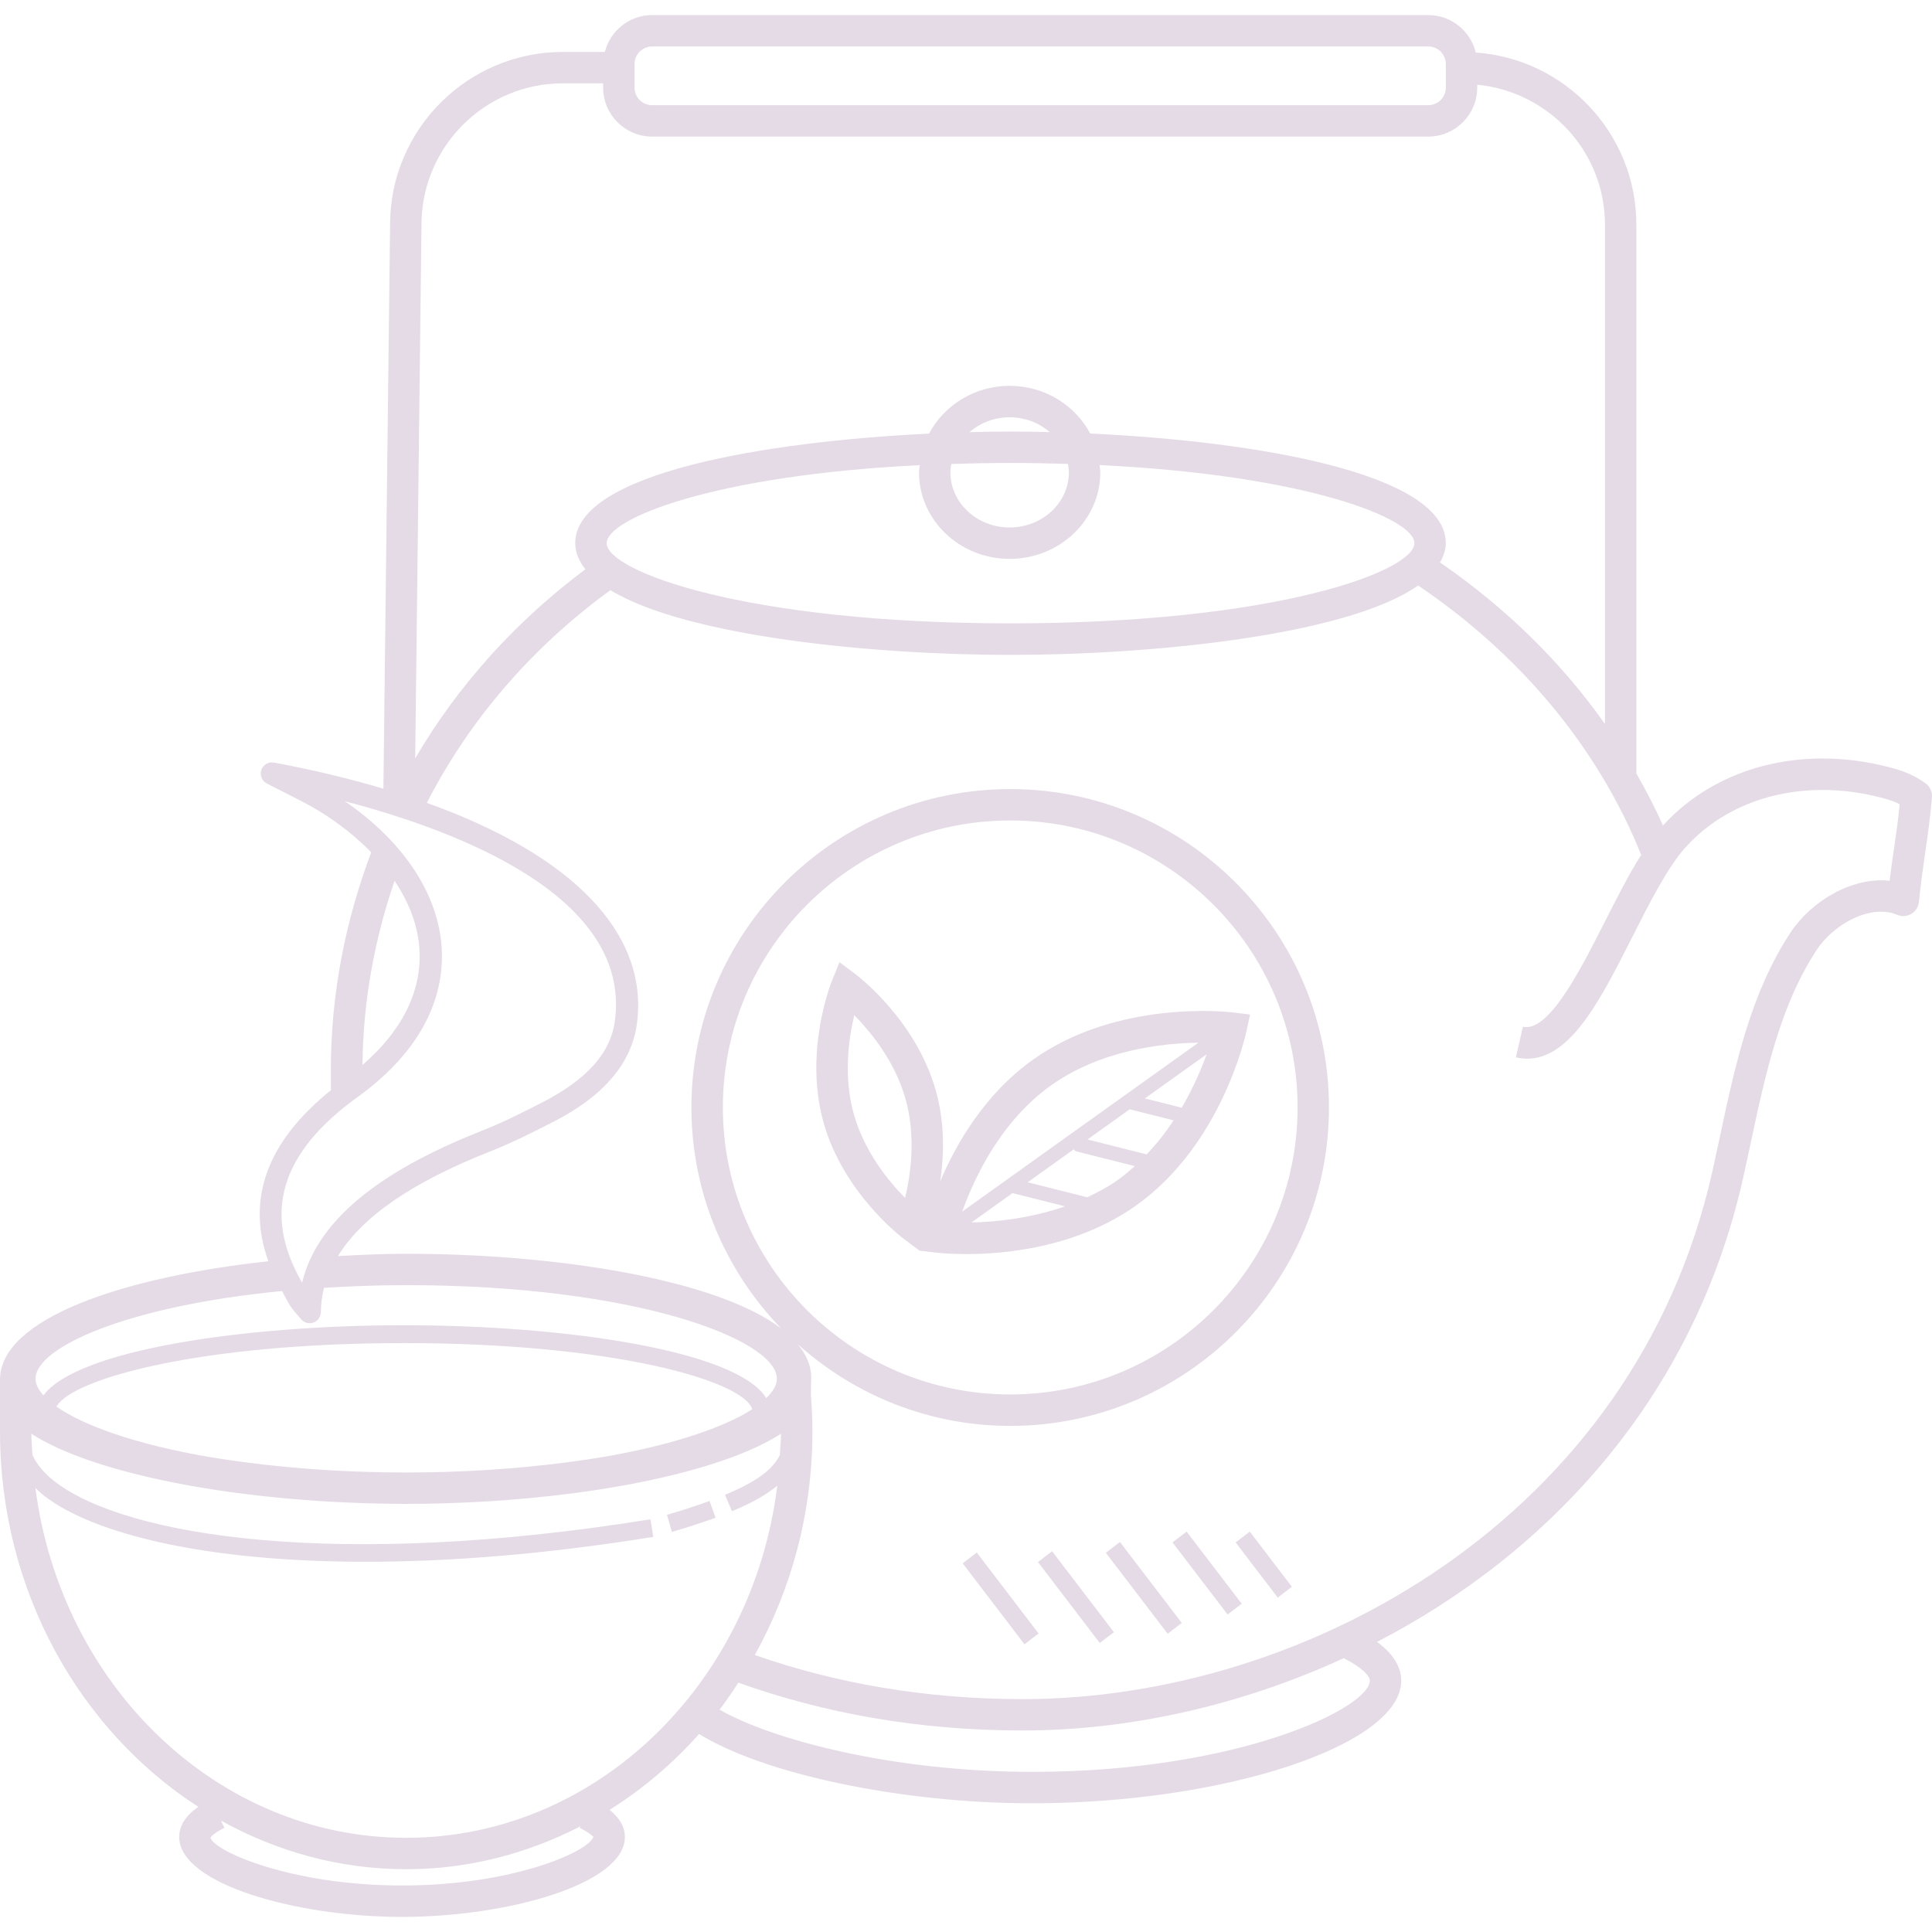 <svg width="230" height="230" viewBox="0 0 230 230" fill="none" xmlns="http://www.w3.org/2000/svg">
<g clip-path="url(#clip0_25_119)">
<path d="M148.385 122.778L148.815 120.777L146.784 120.53C146.231 120.459 133.054 118.963 122.945 126.17C117.226 130.25 113.827 136.163 111.93 140.633C112.379 137.607 112.51 133.788 111.418 129.873C109.084 121.498 102.18 116.232 101.888 116.008L99.939 114.546L99.027 116.805C98.888 117.145 95.702 125.224 98.032 133.598C100.366 141.972 107.27 147.238 107.566 147.462L109.424 148.857L109.421 148.88L109.462 148.884L109.514 148.925L109.525 148.891L111.452 149.123C111.62 149.142 112.959 149.295 115.027 149.295C119.747 149.295 128.263 148.495 135.295 143.479C145.401 136.272 148.269 123.327 148.385 122.778ZM107.749 142.608C105.763 140.603 102.887 137.091 101.634 132.595C100.388 128.118 101.039 123.612 101.701 120.863C103.683 122.867 106.56 126.379 107.816 130.875C109.062 135.352 108.411 139.859 107.749 142.608ZM136.507 137.424L129.464 135.651L134.487 132.061L139.719 133.377C138.803 134.768 137.733 136.134 136.507 137.424ZM143.65 125.508C143.007 127.277 142.053 129.528 140.681 131.87L136.293 130.766L143.65 125.508ZM114.548 144.235C116 140.188 119.149 133.474 125.118 129.218C131.024 125.003 138.343 124.195 142.674 124.124L114.548 144.235ZM115.652 145.532L120.555 142.024C120.574 142.032 120.577 142.05 120.596 142.054L126.794 143.614C122.627 145.061 118.502 145.476 115.652 145.532ZM133.118 140.438C131.94 141.28 130.694 141.942 129.438 142.533L122.339 140.749L127.815 136.833C127.916 136.923 127.994 137.035 128.136 137.072L135.097 138.823C134.468 139.384 133.825 139.933 133.118 140.438Z" fill="#54135B" fill-opacity="0.15"/>
<path d="M229.276 93.283C229.13 93.171 227.803 92.165 225.805 91.581C215.195 88.496 204.543 91.061 197.972 98.272C197.033 96.141 195.948 94.091 194.804 92.075V26.75C194.804 15.896 186.347 6.999 175.681 6.254C175.063 3.704 172.774 1.796 170.037 1.796H77.626C74.914 1.796 72.648 3.67 72.005 6.183H67.008C55.664 6.183 46.437 15.41 46.437 26.732L45.644 93.893C41.639 92.707 37.308 91.652 32.606 90.781C31.959 90.669 31.327 91.035 31.114 91.652C30.901 92.273 31.17 92.954 31.75 93.261C32.543 93.676 33.306 94.061 34.035 94.427C35.471 95.153 36.78 95.811 37.947 96.526C40.382 98.014 42.454 99.69 44.193 101.47C41.152 109.541 39.387 118.226 39.387 127.397V129.79C31.784 135.917 29.296 142.739 31.944 150.148C14.848 152.007 0 156.895 0 164.267C0 164.592 0 168.99 0 170.415C0 189.396 9.496 205.991 23.611 215.102C22.111 216.131 21.334 217.331 21.334 218.689C21.334 224.295 35.314 228.204 47.862 228.204C60.41 228.204 74.391 224.295 74.391 218.689C74.391 217.481 73.748 216.408 72.566 215.458C76.508 212.989 80.094 209.952 83.229 206.425C90.772 211.119 107.053 214.676 122.874 214.676C145.868 214.676 166.813 207.723 166.813 200.086C166.813 198.391 165.81 196.85 163.937 195.463C184.406 184.86 201.626 166.376 207.49 140.337C207.819 138.879 208.133 137.409 208.448 135.935C210.149 127.954 211.911 119.703 216.294 113.053C218.295 110.02 222.701 107.574 225.854 108.906C226.4 109.141 227.029 109.1 227.541 108.793C228.053 108.49 228.39 107.959 228.446 107.368C228.663 105.143 228.932 103.295 229.194 101.489C229.497 99.398 229.792 97.367 229.994 94.914C230.043 94.282 229.774 93.672 229.276 93.283ZM75.543 7.616C75.543 6.468 76.478 5.533 77.626 5.533H170.037C171.185 5.533 172.12 6.468 172.12 7.616V10.436C172.12 11.584 171.185 12.519 170.037 12.519H77.626C76.478 12.519 75.543 11.584 75.543 10.436V7.616ZM50.177 26.75C50.177 17.471 57.729 9.92 67.008 9.92H71.803V10.436C71.803 13.645 74.413 16.259 77.626 16.259H170.037C173.246 16.259 175.86 13.645 175.86 10.436V10.084C184.369 10.915 191.067 18.024 191.067 26.75V86.188C185.812 78.738 179.14 72.256 171.428 66.956C171.836 66.231 172.12 65.475 172.12 64.664C172.12 56.312 149.399 52.527 129.789 51.611C128.005 48.26 124.4 45.933 120.196 45.933C115.992 45.933 112.379 48.263 110.599 51.622C91.034 52.557 68.481 56.346 68.481 64.664C68.481 65.782 68.934 66.811 69.689 67.772C61.454 73.921 54.542 81.535 49.429 90.284L50.177 26.75ZM120.196 66.534C126.146 66.534 130.99 61.915 130.99 56.233C130.99 55.938 130.923 55.657 130.896 55.366C155.54 56.555 168.38 61.724 168.38 64.66C168.38 67.992 151.867 74.209 120.301 74.209C88.734 74.209 72.222 67.992 72.222 64.66C72.222 61.731 84.983 56.578 109.495 55.373C109.469 55.661 109.406 55.938 109.406 56.23C109.402 61.915 114.245 66.534 120.196 66.534ZM120.297 55.115C122.672 55.115 124.931 55.16 127.138 55.227C127.194 55.557 127.246 55.889 127.246 56.233C127.246 59.85 124.082 62.794 120.192 62.794C116.303 62.794 113.142 59.85 113.142 56.233C113.142 55.889 113.194 55.56 113.251 55.235C115.521 55.164 117.847 55.115 120.297 55.115ZM115.412 51.446C116.673 50.358 118.345 49.677 120.196 49.677C122.044 49.677 123.712 50.354 124.972 51.439C123.375 51.401 121.808 51.375 120.301 51.375C118.726 51.375 117.084 51.405 115.412 51.446ZM46.972 104.859C48.79 107.57 49.841 110.439 49.949 113.323C50.133 118.174 47.791 122.785 43.153 126.776C43.224 119.075 44.612 111.748 46.972 104.859ZM42.596 130.583C49.381 125.691 52.84 119.688 52.597 113.222C52.354 106.688 48.176 100.273 41.055 95.385C54.744 98.968 75.12 106.811 73.209 121.472C72.708 125.336 69.921 128.507 64.423 131.309C62.187 132.446 59.879 133.624 57.366 134.615C44.739 139.589 37.693 145.529 35.965 152.695C31.196 144.47 33.377 137.226 42.596 130.583ZM33.575 153.693C33.919 154.307 34.196 154.913 34.607 155.533C34.858 155.911 35.176 156.281 35.501 156.644L35.853 157.052C36.111 157.362 36.485 157.527 36.87 157.527C37.02 157.527 37.173 157.501 37.319 157.448C37.842 157.261 38.194 156.764 38.198 156.21C38.205 155.219 38.336 154.254 38.568 153.312C41.669 153.121 44.904 152.994 48.36 152.994C75.704 152.994 92.489 159.487 92.489 164.143C92.489 164.876 92.029 165.654 91.221 166.447C87.792 160.803 67.415 157.766 48.09 157.766C29.136 157.766 9.167 160.684 5.169 166.122C4.567 165.441 4.23 164.775 4.23 164.143C4.226 160.399 15.11 155.481 33.575 153.693ZM89.553 167.767C86.243 169.903 80.192 171.994 71.907 173.434C66.368 174.354 59.98 175.023 52.975 175.229C51.468 175.27 49.934 175.296 48.356 175.296C46.778 175.296 45.244 175.27 43.737 175.229C36.732 175.023 30.343 174.354 24.804 173.434C16.112 171.926 9.911 169.697 6.721 167.453C8.606 164.091 23.993 159.891 48.087 159.891C72.947 159.887 88.499 164.356 89.553 167.767ZM47.858 224.464C34.675 224.464 25.552 220.413 25.055 218.782C25.055 218.779 25.291 218.293 26.716 217.608L26.297 216.733C32.92 220.409 40.408 222.526 48.356 222.526C55.788 222.526 62.808 220.656 69.106 217.414L69.013 217.612C70.262 218.214 70.591 218.659 70.647 218.659C70.079 220.451 60.983 224.464 47.858 224.464ZM48.356 218.786C25.859 218.786 7.248 200.632 4.215 177.14C4.548 177.454 4.866 177.772 5.255 178.071C11.097 182.582 24.344 185.926 43.55 185.926C53.446 185.926 64.917 185.039 77.772 182.963L77.435 180.869C40.247 186.864 15.039 182.945 6.549 176.392C5.236 175.378 4.361 174.313 3.864 173.205C3.819 172.364 3.736 171.534 3.733 170.681C10.012 174.769 23.656 177.899 39.425 178.778C39.563 178.786 39.705 178.793 39.843 178.801C41.029 178.864 42.226 178.913 43.43 178.95C43.696 178.958 43.961 178.969 44.227 178.976C45.592 179.01 46.965 179.033 48.352 179.033C49.74 179.033 51.112 179.01 52.477 178.976C52.743 178.969 53.009 178.958 53.274 178.95C54.482 178.913 55.675 178.864 56.861 178.801C57.003 178.793 57.141 178.786 57.28 178.778C73.048 177.899 86.692 174.769 92.972 170.681C92.968 171.537 92.886 172.371 92.841 173.213C91.812 175.349 89.153 176.762 86.314 177.955L87.137 179.908C88.536 179.321 90.743 178.363 92.534 176.863C89.617 200.493 70.939 218.786 48.356 218.786ZM122.874 210.936C106.253 210.936 91.861 207.091 85.667 203.53C86.456 202.498 87.186 201.41 87.9 200.314C98.07 203.968 109.439 206.01 121.729 206.01C134.334 206.01 147.626 203.078 159.968 197.404C162.205 198.53 163.073 199.54 163.073 200.078C163.073 203.306 147.473 210.936 122.874 210.936ZM225.488 100.95C225.308 102.196 225.121 103.46 224.953 104.851C220.465 104.361 215.595 107.316 213.168 111C208.399 118.237 206.563 126.839 204.786 135.157C204.476 136.616 204.161 138.071 203.84 139.518C194.561 180.719 155.51 202.277 121.729 202.277C110.169 202.277 99.468 200.389 89.86 197.026C94.183 189.224 96.716 180.147 96.716 170.419C96.716 168.994 96.648 167.592 96.543 166.197C96.514 165.778 96.573 164.308 96.573 163.982C96.573 162.572 95.986 161.271 95.003 160.055C101.72 166.062 110.558 169.75 120.263 169.75C141.189 169.75 158.21 152.747 158.21 131.844C158.21 110.94 141.185 93.938 120.263 93.938C99.337 93.938 82.312 110.94 82.312 131.844C82.312 142.058 86.397 151.326 92.998 158.152C85.308 152.298 66.316 149.258 48.352 149.258C45.644 149.258 42.933 149.388 40.229 149.534C43.094 144.867 49.033 140.749 58.331 137.087C60.964 136.051 63.331 134.843 65.889 133.542C71.87 130.493 75.214 126.551 75.831 121.824C77.233 111.067 68.096 101.762 50.813 95.579C55.937 85.582 63.447 76.965 72.667 70.259C81.793 75.802 104.087 77.964 120.293 77.964C137.045 77.964 160.335 75.667 168.825 69.702C180.737 77.754 190.129 88.728 195.38 101.769C193.857 104.182 192.418 107.032 191.004 109.822C188.045 115.668 184.346 122.908 181.298 122.232L180.46 125.878C186.403 127.228 190.248 119.595 194.34 111.512C196.393 107.451 198.518 103.25 200.672 100.861C206.263 94.663 215.49 92.486 224.751 95.179C225.301 95.34 225.783 95.553 226.153 95.744C225.974 97.618 225.734 99.263 225.488 100.95ZM86.056 131.84C86.056 113.001 101.406 97.674 120.267 97.674C139.128 97.674 154.474 113.001 154.474 131.84C154.474 150.679 139.128 166.006 120.267 166.006C101.406 166.006 86.056 150.683 86.056 131.84Z" fill="#54135B" fill-opacity="0.15"/>
<path d="M114.603 186.112L121.961 195.748L123.643 194.463L116.285 184.828L114.603 186.112Z" fill="#54135B" fill-opacity="0.15"/>
<path d="M123.567 185.957L130.926 195.594L132.608 194.309L125.25 184.672L123.567 185.957Z" fill="#54135B" fill-opacity="0.15"/>
<path d="M131.646 184.855L139.004 194.49L140.686 193.206L133.328 183.57L131.646 184.855Z" fill="#54135B" fill-opacity="0.15"/>
<path d="M139.58 183.616L146.142 192.204L147.824 190.919L141.262 182.331L139.58 183.616Z" fill="#54135B" fill-opacity="0.15"/>
<path d="M147.099 183.623L152.114 190.189L153.796 188.904L148.781 182.338L147.099 183.623Z" fill="#54135B" fill-opacity="0.15"/>
<path d="M79.403 180.33L79.982 182.369C81.725 181.871 83.475 181.303 85.189 180.682L84.467 178.688C82.802 179.294 81.097 179.848 79.403 180.33Z" fill="#54135B" fill-opacity="0.15"/>
</g>
<defs>
<clipPath id="clip0_25_119">
<rect width="230" height="230" fill="white"/>
</clipPath>
</defs>
</svg>
